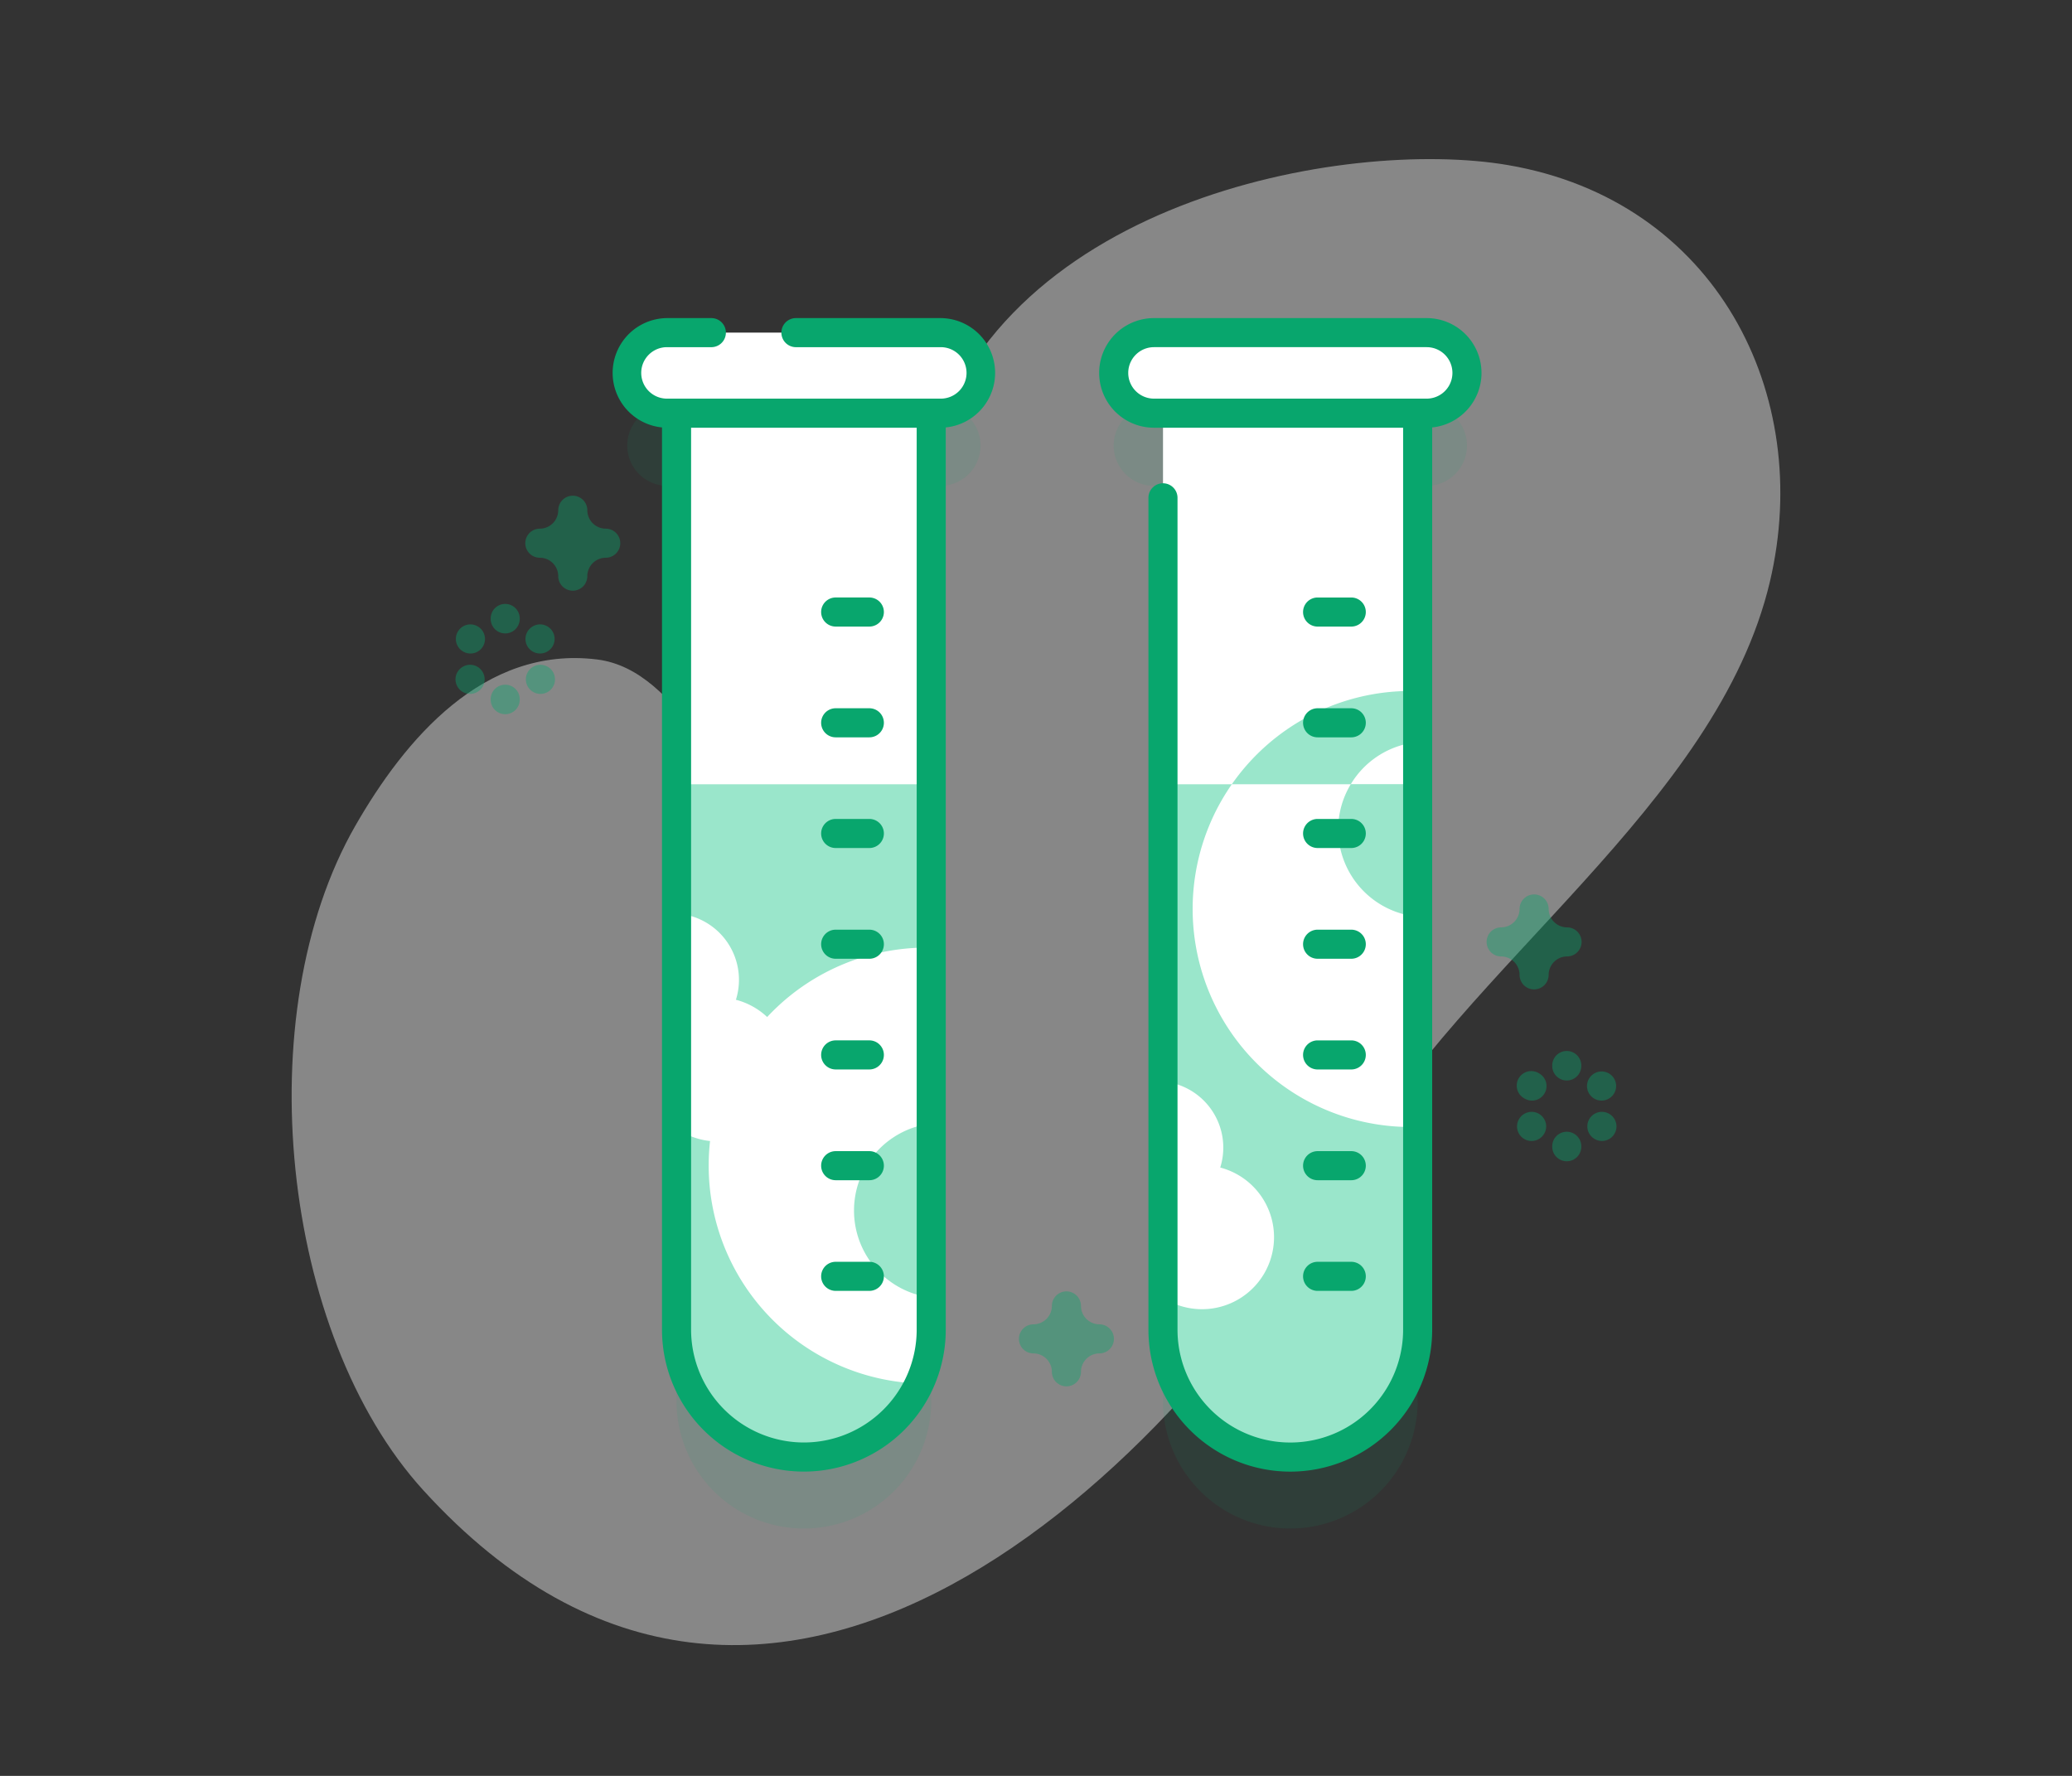<svg xmlns="http://www.w3.org/2000/svg" width="168" height="144" viewBox="0 0 168 144"><rect x="0" y="0" width="168" height="144" fill="#333333" stroke="none"/><g transform="translate(-324 -788)"><path d="M98.62.931C85.5-1.314,56.586,3.8,51.469,25.689c-3.4,14.551-3.3,26.422-11.888,26.645-5.109.132-7.773-10.446-14.826-11.316-9.205-1.136-15.594,6.529-19.581,13.47-8.771,15.27-6.028,41.237,5.506,53.9,27.934,30.668,61.106-1.4,75.289-26.477,9.1-16.081,29.619-29.081,33.893-47.209C123.44,19.525,115.5,3.818,98.62.931Z" transform="translate(347.646 800.455)" fill="#dcdcdc" opacity="0.5"/><g transform="translate(374.859 820.865)" opacity="0.1"><path d="M140.847,85.127H118.736a3.265,3.265,0,0,0,0,6.531h.731v74.32a10.325,10.325,0,0,0,20.649,0V91.658h.731a3.265,3.265,0,0,0,0-6.531Z" transform="translate(-115.471 -85.127)" fill="#08A66D"/><path d="M308.15,85.127H286.039a3.265,3.265,0,0,0,0,6.531h.731v74.32a10.325,10.325,0,0,0,20.649,0V91.658h.731a3.265,3.265,0,0,0,0-6.531Z" transform="translate(-243.332 -85.127)" fill="#08A66D"/></g><g transform="translate(375.041 814.971)"><path d="M142.747,164.263a10.324,10.324,0,0,1-10.325-10.325V77.086h20.649v76.852a10.325,10.325,0,0,1-10.325,10.325Z" transform="translate(-128.426 -73.088)" fill="#fff"/><path d="M153.074,215.463v44.23a10.325,10.325,0,1,1-20.65,0v-44.23Z" transform="translate(-128.427 -178.842)" fill="#04c27e" opacity="0.4"/><path d="M160.861,271.662v30.973a10.261,10.261,0,0,1-.969,4.368,17.678,17.678,0,0,1,.4-35.351c.191,0,.38,0,.568.009Z" transform="translate(-136.215 -221.785)" fill="#fff"/><path d="M199.124,332.079a7.106,7.106,0,0,0,0,14.15Z" transform="translate(-174.478 -267.966)" fill="#04c27e" opacity="0.4"/><path d="M141.427,294.627a5.84,5.84,0,0,1-9,4.908v-9.819a5.84,5.84,0,0,1,9,4.911Z" transform="translate(-128.427 -234.878)" fill="#fff"/><path d="M132.422,270.72a5.387,5.387,0,0,0,0-10.726Z" transform="translate(-128.426 -212.875)" fill="#fff"/><path d="M140.847,66.658H118.736a3.265,3.265,0,0,1,0-6.531h22.111a3.265,3.265,0,1,1,0,6.531Z" transform="translate(-115.471 -60.127)" fill="#fff"/></g><g transform="translate(390.58 836.452)"><path d="M185.292,153.6h-2.729a1.179,1.179,0,1,1,0-2.358h2.729a1.179,1.179,0,1,1,0,2.358Z" transform="translate(-181.385 -151.246)" fill="#08a66d"/></g><g transform="translate(390.58 845.43)"><path d="M185.292,191.682h-2.729a1.179,1.179,0,1,1,0-2.358h2.729a1.179,1.179,0,0,1,0,2.358Z" transform="translate(-181.385 -189.324)" fill="#08a66d"/></g><g transform="translate(390.58 854.406)"><path d="M185.292,229.76h-2.729a1.179,1.179,0,1,1,0-2.358h2.729a1.179,1.179,0,1,1,0,2.358Z" transform="translate(-181.385 -227.403)" fill="#08a66d"/></g><g transform="translate(390.58 863.384)"><path d="M185.292,267.839h-2.729a1.179,1.179,0,1,1,0-2.358h2.729a1.179,1.179,0,1,1,0,2.358Z" transform="translate(-181.385 -265.481)" fill="#08a66d"/></g><g transform="translate(390.58 872.36)"><path d="M185.292,305.918h-2.729a1.179,1.179,0,1,1,0-2.358h2.729a1.179,1.179,0,1,1,0,2.358Z" transform="translate(-181.385 -303.56)" fill="#08a66d"/></g><g transform="translate(390.58 881.338)"><path d="M185.292,344h-2.729a1.179,1.179,0,1,1,0-2.358h2.729a1.179,1.179,0,0,1,0,2.358Z" transform="translate(-181.385 -341.638)" fill="#08a66d"/></g><g transform="translate(390.58 890.314)"><path d="M185.292,382.075h-2.729a1.179,1.179,0,1,1,0-2.358h2.729a1.179,1.179,0,0,1,0,2.358Z" transform="translate(-181.385 -379.717)" fill="#08a66d"/></g><g transform="translate(373.68 813.793)"><path d="M310.05,164.263a10.324,10.324,0,0,1-10.325-10.325V77.086h20.649v76.852a10.325,10.325,0,0,1-10.325,10.325Z" transform="translate(-255.108 -71.909)" fill="#fff"/><path d="M320.38,215.46v44.229a10.325,10.325,0,1,1-20.65,0V215.46Z" transform="translate(-255.112 -177.661)" fill="#04c27e" opacity="0.4"/><path d="M338.469,183.389v7.554H323.4a17.66,17.66,0,0,1,14.5-7.563C338.092,183.38,338.281,183.382,338.469,183.389Z" transform="translate(-273.201 -153.144)" fill="#04c27e" opacity="0.4"/><path d="M328.167,215.46v23.42a10.262,10.262,0,0,1-.969,4.368,17.68,17.68,0,0,1-14.1-27.788Z" transform="translate(-262.899 -177.661)" fill="#fff"/><path d="M369.727,200.98v3.414H364.3A7.094,7.094,0,0,1,369.727,200.98Z" transform="translate(-304.459 -166.595)" fill="#fff"/><path d="M366.425,215.46V226.2a7.108,7.108,0,0,1-6.445-7.075A7.033,7.033,0,0,1,361,215.46Z" transform="translate(-301.157 -177.661)" fill="#04c27e" opacity="0.4"/><g transform="translate(40.621 1.179)"><path d="M308.729,352.319a5.84,5.84,0,0,1-9,4.908v-9.819a5.84,5.84,0,0,1,9,4.911Z" transform="translate(-295.73 -278.969)" fill="#fff"/><path d="M299.724,328.413a5.386,5.386,0,0,0,0-10.726Z" transform="translate(-295.728 -256.967)" fill="#fff"/><path d="M308.15,66.658H286.039a3.265,3.265,0,0,1,0-6.531H308.15a3.265,3.265,0,0,1,0,6.531Z" transform="translate(-282.774 -60.127)" fill="#fff"/></g><g transform="translate(0)"><path d="M137.025,55.127h-11.7a1.179,1.179,0,1,0,0,2.358h11.7a2.087,2.087,0,1,1,0,4.173H114.914a2.087,2.087,0,1,1,0-4.173h3.553a1.179,1.179,0,0,0,0-2.358h-3.553a4.444,4.444,0,0,0-.448,8.866v73.164a11.5,11.5,0,0,0,23.007,0V63.993a4.444,4.444,0,0,0-.448-8.866ZM125.97,146.3a9.156,9.156,0,0,1-9.146-9.146V64.016h18.292v73.141A9.156,9.156,0,0,1,125.97,146.3Z" transform="translate(-110.47 -55.127)" fill="#08a66d"/><path d="M308.772,59.571a4.449,4.449,0,0,0-4.444-4.444H282.217a4.444,4.444,0,1,0,0,8.889h20.2v73.141a9.146,9.146,0,1,1-18.292,0V69.7a1.179,1.179,0,1,0-2.358,0v67.459a11.5,11.5,0,0,0,23.007,0V63.993a4.45,4.45,0,0,0,4-4.422Zm-4.444,2.087H282.217a2.087,2.087,0,1,1,0-4.174h22.111a2.087,2.087,0,1,1,0,4.174Z" transform="translate(-238.331 -55.127)" fill="#08a66d"/></g></g><g transform="translate(429.65 836.453)"><path d="M352.6,153.6h-2.729a1.179,1.179,0,1,1,0-2.358H352.6a1.179,1.179,0,0,1,0,2.358Z" transform="translate(-348.688 -151.246)" fill="#08a66d"/></g><g transform="translate(429.65 845.43)"><path d="M352.6,191.682h-2.729a1.179,1.179,0,1,1,0-2.358H352.6a1.179,1.179,0,0,1,0,2.358Z" transform="translate(-348.688 -189.324)" fill="#08a66d"/></g><g transform="translate(429.65 854.406)"><path d="M352.6,229.76h-2.729a1.179,1.179,0,1,1,0-2.358H352.6a1.179,1.179,0,0,1,0,2.358Z" transform="translate(-348.688 -227.403)" fill="#08a66d"/></g><g transform="translate(429.65 863.384)"><path d="M352.6,267.839h-2.729a1.179,1.179,0,1,1,0-2.358H352.6a1.179,1.179,0,0,1,0,2.358Z" transform="translate(-348.688 -265.481)" fill="#08a66d"/></g><g transform="translate(429.65 872.361)"><path d="M352.6,305.918h-2.729a1.179,1.179,0,1,1,0-2.358H352.6a1.179,1.179,0,0,1,0,2.358Z" transform="translate(-348.688 -303.56)" fill="#08a66d"/></g><g transform="translate(429.65 881.338)"><path d="M352.6,344h-2.729a1.179,1.179,0,0,1,0-2.358H352.6a1.179,1.179,0,0,1,0,2.358Z" transform="translate(-348.688 -341.638)" fill="#08a66d"/></g><g transform="translate(429.65 890.315)"><path d="M352.6,382.075h-2.729a1.179,1.179,0,0,1,0-2.358H352.6a1.179,1.179,0,0,1,0,2.358Z" transform="translate(-348.688 -379.717)" fill="#08a66d"/></g><g transform="translate(447.004 873.22)" opacity="0.4"><g transform="translate(2.852)"><path d="M436.256,309.594a1.179,1.179,0,0,1-1.179-1.179v-.035a1.179,1.179,0,0,1,2.358,0v.035A1.179,1.179,0,0,1,436.256,309.594Z" transform="translate(-435.077 -307.201)" fill="#08a66d"/><path d="M436.256,337.378a1.179,1.179,0,0,1-1.179-1.179v-.035a1.179,1.179,0,0,1,2.358,0v.035A1.179,1.179,0,0,1,436.256,337.378Z" transform="translate(-435.077 -328.435)" fill="#08a66d"/></g><g transform="translate(0 1.646)"><path d="M424.189,316.56a1.172,1.172,0,0,1-.589-.159l-.031-.018a1.179,1.179,0,1,1,1.181-2.04l.031.018a1.179,1.179,0,0,1-.592,2.2Z" transform="translate(-422.98 -314.184)" fill="#08a66d"/><path d="M448.25,330.451a1.173,1.173,0,0,1-.59-.159l-.031-.018a1.179,1.179,0,0,1,1.181-2.04l.031.018a1.179,1.179,0,0,1-.592,2.2Z" transform="translate(-441.369 -324.801)" fill="#08a66d"/></g><g transform="translate(0 1.646)"><path d="M424.16,330.452a1.179,1.179,0,0,1-.592-2.2l.031-.018a1.179,1.179,0,0,1,1.181,2.04l-.031.018A1.176,1.176,0,0,1,424.16,330.452Z" transform="translate(-422.98 -324.801)" fill="#08a66d"/><path d="M448.222,316.559a1.179,1.179,0,0,1-.592-2.2l.031-.018a1.179,1.179,0,0,1,1.181,2.04l-.031.018A1.174,1.174,0,0,1,448.222,316.559Z" transform="translate(-441.369 -314.183)" fill="#08a66d"/></g></g><path d="M416.262,261.06a1.179,1.179,0,0,1-1.179-1.179,1.5,1.5,0,0,0-1.493-1.493,1.179,1.179,0,1,1,0-2.358,1.5,1.5,0,0,0,1.493-1.493,1.179,1.179,0,1,1,2.358,0,1.5,1.5,0,0,0,1.493,1.493,1.179,1.179,0,0,1,0,2.358,1.5,1.5,0,0,0-1.493,1.493A1.179,1.179,0,0,1,416.262,261.06Z" transform="translate(32.125 607.167)" fill="#08a66d" opacity="0.4"/><path d="M82.87,123.92a1.179,1.179,0,0,1-1.179-1.179,1.5,1.5,0,0,0-1.493-1.493,1.179,1.179,0,1,1,0-2.358,1.5,1.5,0,0,0,1.493-1.493,1.179,1.179,0,0,1,2.358,0,1.5,1.5,0,0,0,1.493,1.493,1.179,1.179,0,0,1,0,2.358,1.5,1.5,0,0,0-1.493,1.493A1.179,1.179,0,0,1,82.87,123.92Z" transform="translate(287.572 711.977)" fill="#08a66d" opacity="0.4"/><path d="M254.069,397.591a1.179,1.179,0,0,1-1.179-1.179,1.5,1.5,0,0,0-1.493-1.493,1.179,1.179,0,1,1,0-2.358,1.5,1.5,0,0,0,1.493-1.493,1.179,1.179,0,0,1,2.358,0,1.5,1.5,0,0,0,1.493,1.493,1.179,1.179,0,1,1,0,2.358,1.5,1.5,0,0,0-1.493,1.493A1.179,1.179,0,0,1,254.069,397.591Z" transform="translate(156.398 502.824)" fill="#08a66d" opacity="0.4"/><g transform="translate(360.934 836.969)" opacity="0.4"><g transform="translate(2.852)"><path d="M68.1,155.828a1.179,1.179,0,0,1-1.179-1.179v-.035a1.179,1.179,0,0,1,2.358,0v.035A1.179,1.179,0,0,1,68.1,155.828Z" transform="translate(-66.923 -153.435)" fill="#08a66d"/><path d="M68.1,183.613a1.179,1.179,0,0,1-1.179-1.179V182.4a1.179,1.179,0,0,1,2.358,0v.035A1.179,1.179,0,0,1,68.1,183.613Z" transform="translate(-66.923 -174.67)" fill="#08a66d"/></g><g transform="translate(0 1.646)"><path d="M56.035,162.793a1.172,1.172,0,0,1-.589-.159l-.031-.018a1.179,1.179,0,0,1,1.181-2.04l.031.018a1.179,1.179,0,0,1-.592,2.2Z" transform="translate(-54.826 -160.417)" fill="#08a66d"/><path d="M80.1,176.685a1.173,1.173,0,0,1-.589-.159l-.031-.018a1.179,1.179,0,0,1,1.181-2.04l.031.018a1.179,1.179,0,0,1-.592,2.2Z" transform="translate(-73.215 -171.034)" fill="#08a66d"/></g><g transform="translate(0 1.646)"><path d="M56.006,176.685a1.179,1.179,0,0,1-.592-2.2l.031-.018a1.179,1.179,0,0,1,1.181,2.04l-.031.018A1.172,1.172,0,0,1,56.006,176.685Z" transform="translate(-54.826 -171.034)" fill="#08a66d"/><path d="M80.068,162.793a1.179,1.179,0,0,1-.592-2.2l.031-.018a1.179,1.179,0,0,1,1.181,2.04l-.031.018A1.172,1.172,0,0,1,80.068,162.793Z" transform="translate(-73.215 -160.417)" fill="#08a66d"/></g></g><rect width="168" height="144" transform="translate(324 788)" fill="none"/></g></svg>